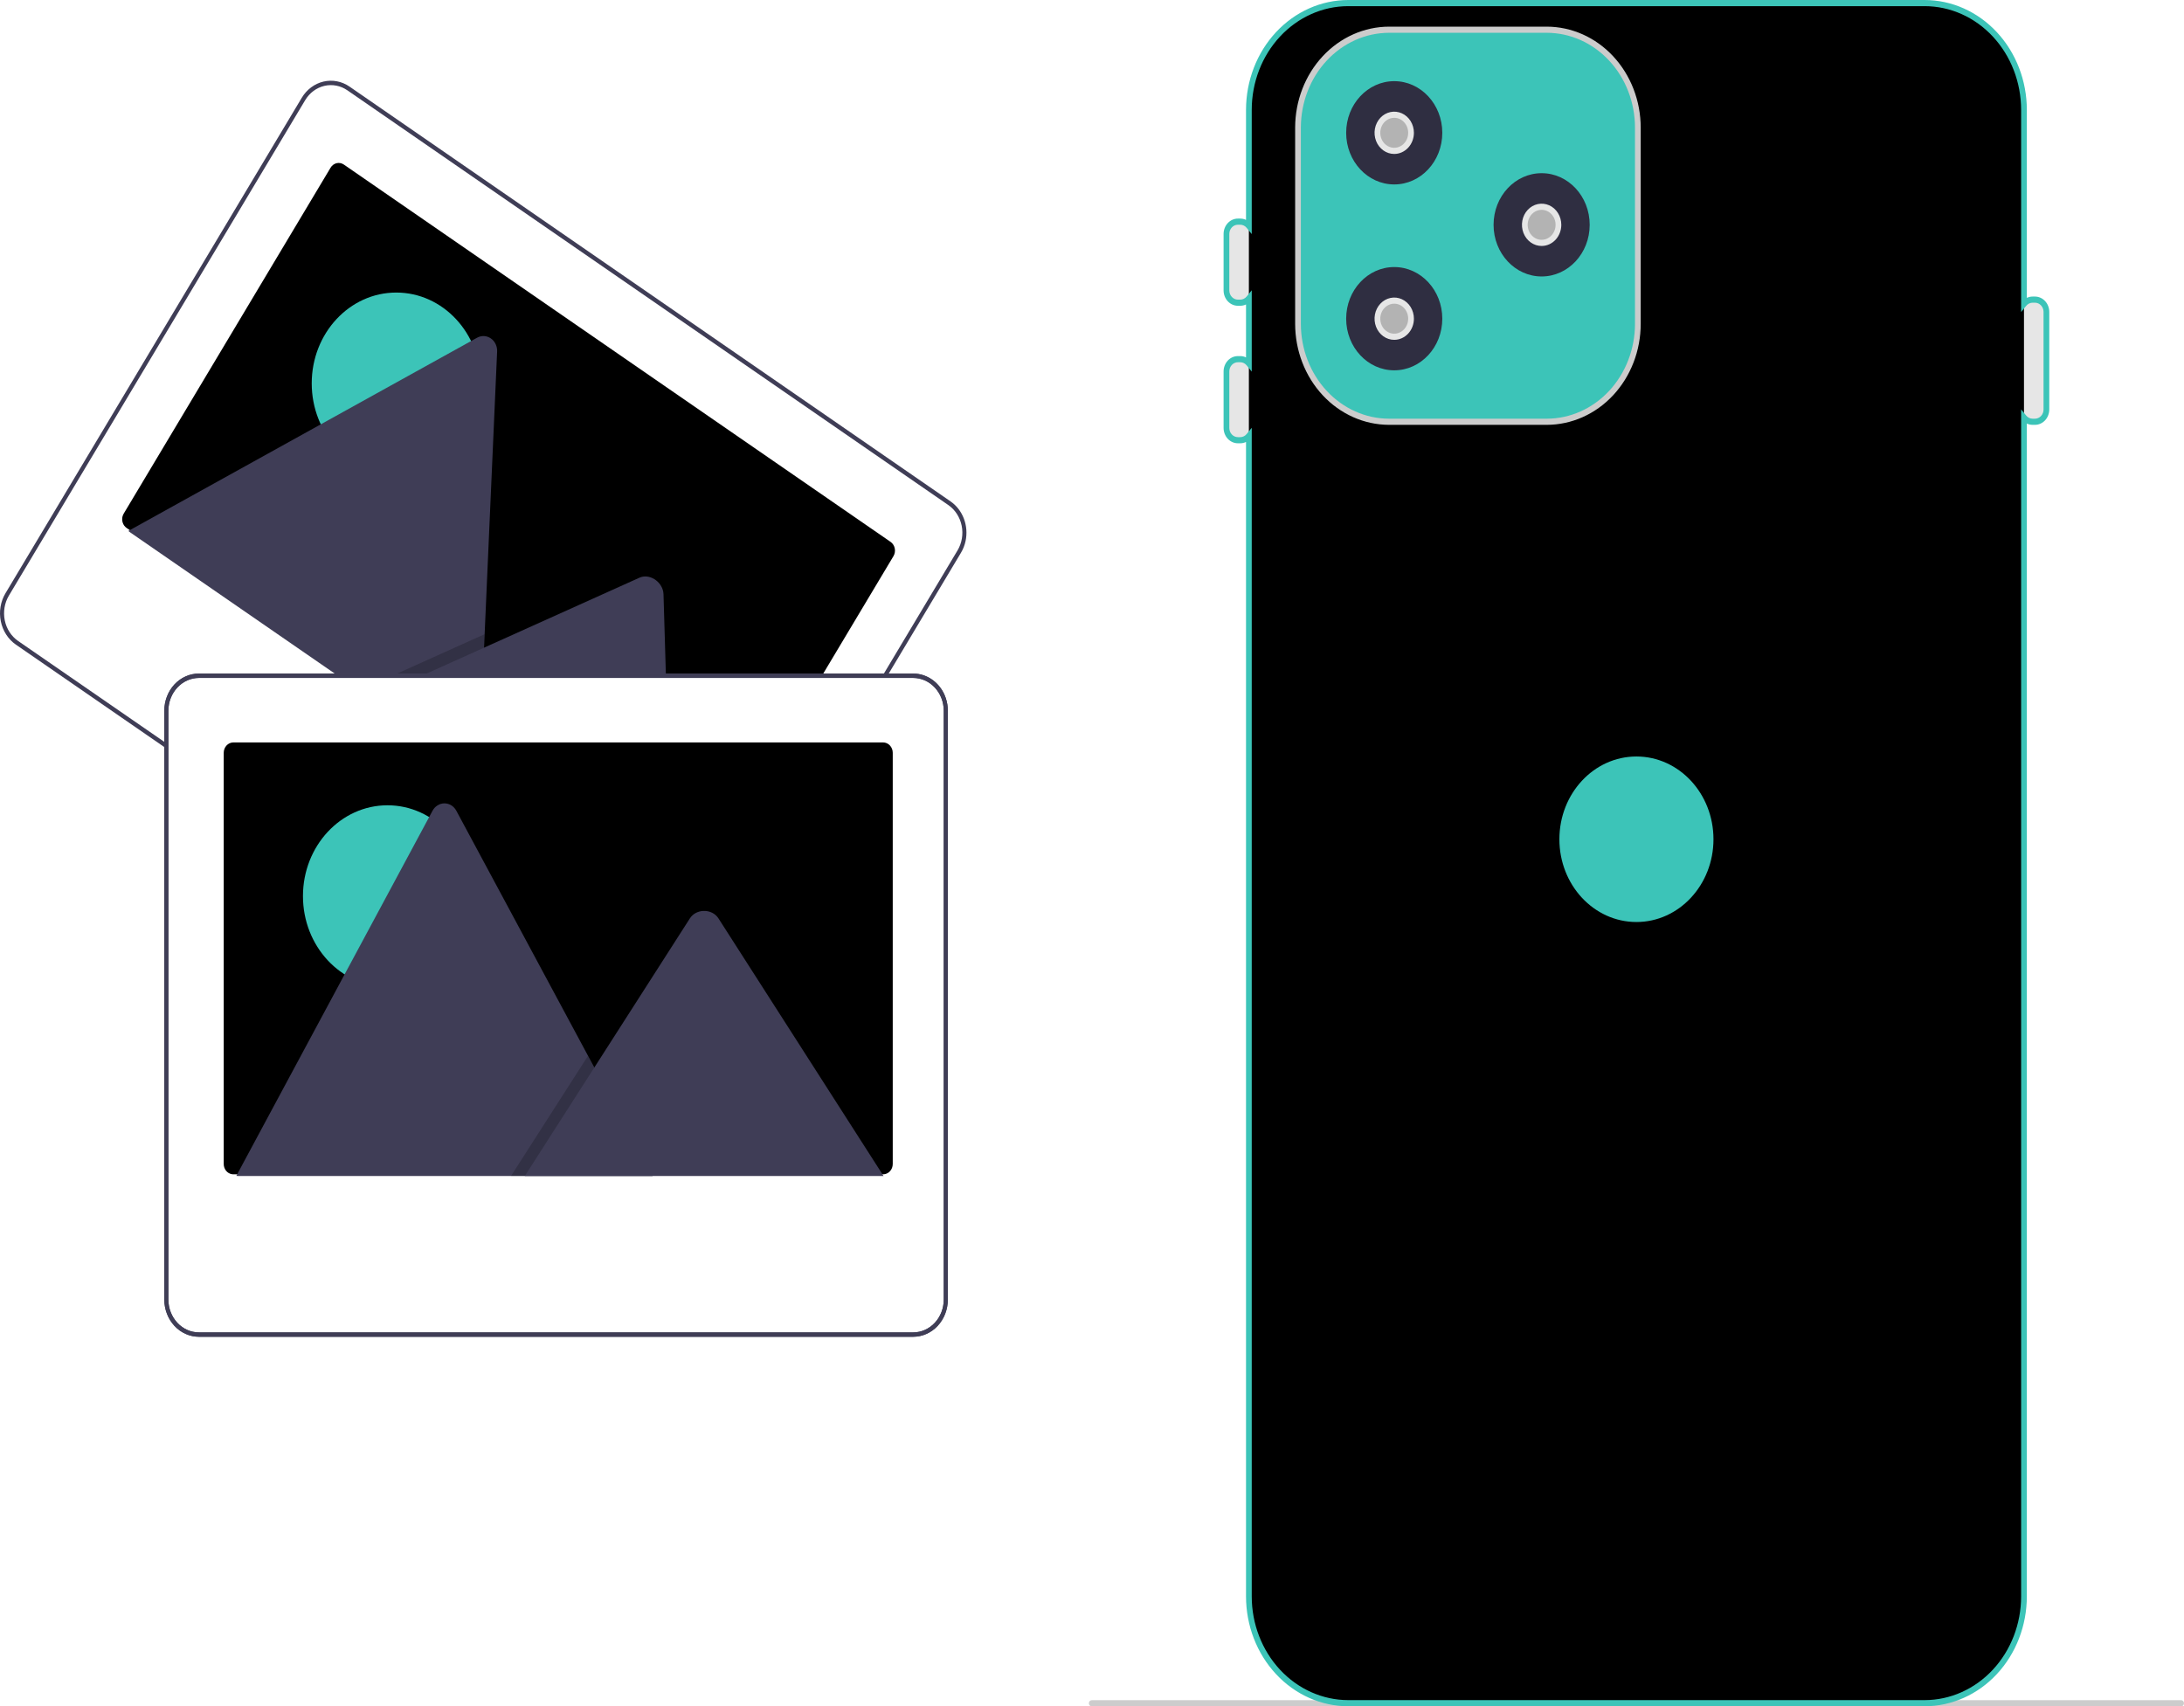 <svg width="622" height="486" viewBox="0 0 622 486" fill="none" xmlns="http://www.w3.org/2000/svg">
<rect width="622" height="486" fill="white"/>
<path d="M621.184 486H310.921C310.705 486 310.498 485.908 310.345 485.744C310.193 485.58 310.107 485.357 310.107 485.125C310.107 484.893 310.193 484.671 310.345 484.507C310.498 484.342 310.705 484.25 310.921 484.25H621.184C621.4 484.25 621.607 484.342 621.759 484.507C621.912 484.671 621.998 484.893 621.998 485.125C621.998 485.357 621.912 485.58 621.759 485.744C621.607 485.908 621.4 486 621.184 486Z" fill="#CCCCCC"/>
<path d="M579.557 120.13H578.869C578.005 120.129 577.177 119.759 576.567 119.103C575.956 118.447 575.613 117.558 575.612 116.63V88.84C575.613 87.913 575.956 87.023 576.567 86.367C577.177 85.711 578.005 85.342 578.869 85.341H579.557C580.42 85.342 581.248 85.711 581.859 86.367C582.47 87.023 582.813 87.913 582.814 88.84V116.63C582.813 117.558 582.47 118.447 581.859 119.103C581.248 119.759 580.42 120.129 579.557 120.13V120.13Z" fill="#E6E6E6"/>
<path d="M353.236 86.216H352.548C351.685 86.215 350.857 85.846 350.246 85.19C349.635 84.534 349.292 83.644 349.291 82.716V66.63C349.292 65.703 349.635 64.813 350.246 64.157C350.857 63.501 351.685 63.132 352.548 63.131H353.236C354.1 63.132 354.928 63.501 355.538 64.157C356.149 64.813 356.492 65.703 356.493 66.63V82.716C356.492 83.644 356.149 84.534 355.538 85.19C354.928 85.846 354.1 86.215 353.236 86.216Z" fill="#E6E6E6"/>
<path d="M353.236 125.383H352.548C351.685 125.382 350.857 125.013 350.246 124.357C349.635 123.701 349.292 122.811 349.291 121.884V105.797C349.292 104.869 349.635 103.98 350.246 103.324C350.857 102.668 351.685 102.299 352.548 102.298H353.236C354.1 102.299 354.928 102.668 355.538 103.324C356.149 103.98 356.492 104.869 356.493 105.797V121.884C356.492 122.811 356.149 123.701 355.538 124.357C354.928 125.013 354.1 125.382 353.236 125.383Z" fill="#E6E6E6"/>
<path d="M548.132 485.106H383.973C376.471 485.097 369.28 481.891 363.975 476.193C358.671 470.494 355.688 462.767 355.679 454.708V31.273C355.688 23.213 358.671 15.487 363.975 9.788C369.28 4.09 376.471 0.884 383.973 0.875H548.132C555.633 0.884 562.825 4.089 568.129 9.788C573.434 15.487 576.417 23.213 576.426 31.273V454.708C576.417 462.767 573.434 470.494 568.129 476.193C562.825 481.891 555.633 485.097 548.132 485.106V485.106Z" fill="black"/>
<path d="M548.132 485.981H383.973C376.256 485.971 368.857 482.674 363.4 476.811C357.943 470.948 354.873 462.999 354.865 454.708V125.884C354.352 126.13 353.797 126.258 353.236 126.258H352.548C351.469 126.257 350.434 125.795 349.67 124.975C348.907 124.155 348.478 123.043 348.476 121.884V105.797C348.478 104.638 348.907 103.526 349.67 102.706C350.434 101.886 351.469 101.424 352.548 101.423H353.236C353.797 101.423 354.352 101.551 354.865 101.797V86.717C354.352 86.963 353.797 87.09 353.236 87.091H352.548C351.469 87.089 350.434 86.628 349.67 85.808C348.907 84.988 348.478 83.876 348.476 82.716V66.63C348.478 65.471 348.907 64.359 349.67 63.539C350.434 62.718 351.469 62.257 352.548 62.256H353.236C353.797 62.256 354.352 62.384 354.865 62.63V31.273C354.873 22.981 357.943 15.033 363.4 9.17C368.857 3.307 376.256 0.009 383.973 0H548.132C555.849 0.009 563.248 3.307 568.705 9.17C574.162 15.033 577.232 22.981 577.241 31.273V84.84C577.753 84.594 578.308 84.466 578.869 84.466H579.557C580.636 84.467 581.671 84.929 582.434 85.749C583.198 86.569 583.627 87.681 583.628 88.84V116.63C583.627 117.79 583.198 118.902 582.434 119.722C581.671 120.542 580.636 121.003 579.557 121.004H578.869C578.308 121.004 577.753 120.877 577.241 120.631V454.708C577.232 462.999 574.162 470.948 568.705 476.811C563.248 482.674 555.849 485.971 548.132 485.981V485.981ZM356.493 121.843V454.708C356.502 462.535 359.399 470.04 364.551 475.574C369.703 481.109 376.687 484.222 383.973 484.231H548.132C555.417 484.222 562.402 481.109 567.554 475.574C572.706 470.04 575.604 462.536 575.612 454.708V116.588L577.04 118.345C577.266 118.628 577.547 118.856 577.863 119.013C578.178 119.169 578.521 119.252 578.869 119.255H579.557C580.204 119.254 580.825 118.977 581.283 118.485C581.741 117.993 581.999 117.326 582 116.63V88.84C581.999 88.144 581.741 87.477 581.283 86.985C580.825 86.493 580.204 86.216 579.557 86.216H578.869C578.521 86.218 578.178 86.301 577.863 86.458C577.547 86.615 577.266 86.843 577.04 87.126L575.612 88.882V31.273C575.604 23.445 572.706 15.941 567.554 10.406C562.402 4.872 555.417 1.759 548.132 1.75H383.973C376.687 1.759 369.703 4.872 364.551 10.406C359.399 15.941 356.502 23.445 356.493 31.273V66.671L355.066 64.916C354.839 64.633 354.558 64.405 354.243 64.248C353.927 64.091 353.584 64.008 353.236 64.006H352.548C351.9 64.006 351.279 64.283 350.821 64.775C350.363 65.267 350.106 65.934 350.105 66.63V82.716C350.106 83.412 350.363 84.079 350.821 84.571C351.279 85.063 351.9 85.34 352.548 85.341H353.236C353.584 85.338 353.927 85.255 354.243 85.098C354.558 84.941 354.839 84.714 355.066 84.43L356.493 82.676V105.838L355.066 104.083C354.839 103.8 354.558 103.572 354.243 103.415C353.927 103.258 353.584 103.175 353.236 103.173H352.548C351.9 103.173 351.279 103.45 350.821 103.942C350.363 104.434 350.106 105.101 350.105 105.797V121.884C350.106 122.579 350.363 123.247 350.821 123.739C351.279 124.231 351.9 124.508 352.548 124.508H353.236C353.584 124.506 353.927 124.423 354.243 124.266C354.558 124.109 354.839 123.881 355.066 123.598L356.493 121.843Z" fill="#3CC4B8"/>
<path d="M440.509 120.13H395.619C388.739 120.121 382.143 117.181 377.278 111.954C372.413 106.728 369.677 99.641 369.669 92.25V36.345C369.677 28.953 372.413 21.867 377.278 16.64C382.143 11.413 388.739 8.473 395.619 8.465H440.509C447.389 8.473 453.985 11.413 458.85 16.64C463.715 21.867 466.452 28.953 466.46 36.345V92.25C466.452 99.641 463.715 106.728 458.85 111.954C453.985 117.181 447.39 120.121 440.509 120.13V120.13Z" fill="#3CC4B8"/>
<path d="M440.509 121.004H395.619C388.523 120.996 381.72 117.963 376.703 112.573C371.685 107.182 368.863 99.873 368.855 92.25V36.345C368.863 28.721 371.685 21.412 376.703 16.022C381.72 10.631 388.523 7.599 395.619 7.59H440.509C447.605 7.599 454.408 10.631 459.426 16.022C464.443 21.412 467.266 28.721 467.274 36.345V92.25C467.266 99.873 464.443 107.182 459.426 112.573C454.408 117.963 447.605 120.996 440.509 121.004V121.004ZM395.619 9.34C388.955 9.348 382.566 12.196 377.854 17.258C373.142 22.321 370.491 29.185 370.483 36.345V92.25C370.491 99.409 373.142 106.274 377.854 111.336C382.566 116.399 388.955 119.247 395.619 119.255H440.509C447.174 119.247 453.563 116.399 458.275 111.336C462.987 106.274 465.638 99.409 465.645 92.25V36.345C465.638 29.185 462.987 22.321 458.275 17.259C453.562 12.196 447.174 9.348 440.509 9.34L395.619 9.34Z" fill="#CCCCCC"/>
<path d="M466.052 262.609C478.17 262.609 487.993 252.056 487.993 239.037C487.993 226.019 478.17 215.466 466.052 215.466C453.935 215.466 444.112 226.019 444.112 239.037C444.112 252.056 453.935 262.609 466.052 262.609Z" fill="#3CC4B8"/>
<path d="M397.075 52.532C404.635 52.532 410.764 45.948 410.764 37.826C410.764 29.703 404.635 23.119 397.075 23.119C389.515 23.119 383.386 29.703 383.386 37.826C383.386 45.948 389.515 52.532 397.075 52.532Z" fill="#2F2E41"/>
<path d="M397.075 105.476C404.635 105.476 410.764 98.891 410.764 90.769C410.764 82.647 404.635 76.063 397.075 76.063C389.515 76.063 383.386 82.647 383.386 90.769C383.386 98.891 389.515 105.476 397.075 105.476Z" fill="#2F2E41"/>
<path d="M439.054 78.741C446.614 78.741 452.742 72.156 452.742 64.034C452.742 55.912 446.614 49.328 439.054 49.328C431.494 49.328 425.365 55.912 425.365 64.034C425.365 72.156 431.494 78.741 439.054 78.741Z" fill="#2F2E41"/>
<path d="M397.075 42.973C399.721 42.973 401.866 40.668 401.866 37.825C401.866 34.983 399.721 32.678 397.075 32.678C394.429 32.678 392.284 34.983 392.284 37.825C392.284 40.668 394.429 42.973 397.075 42.973Z" fill="#B3B3B3"/>
<path d="M397.075 43.848C395.966 43.848 394.882 43.495 393.961 42.833C393.039 42.171 392.32 41.231 391.896 40.13C391.472 39.03 391.361 37.819 391.577 36.651C391.793 35.483 392.327 34.41 393.111 33.567C393.895 32.725 394.894 32.151 395.981 31.919C397.068 31.687 398.196 31.806 399.22 32.262C400.244 32.717 401.12 33.489 401.736 34.48C402.352 35.47 402.68 36.634 402.68 37.825C402.679 39.422 402.088 40.953 401.037 42.082C399.986 43.211 398.561 43.846 397.075 43.848V43.848ZM397.075 33.553C396.288 33.553 395.519 33.804 394.865 34.273C394.211 34.743 393.702 35.41 393.401 36.191C393.1 36.971 393.021 37.83 393.174 38.659C393.328 39.488 393.707 40.249 394.263 40.847C394.819 41.444 395.528 41.851 396.299 42.016C397.071 42.181 397.87 42.096 398.597 41.773C399.324 41.449 399.945 40.902 400.382 40.199C400.818 39.496 401.052 38.67 401.052 37.825C401.051 36.693 400.631 35.607 399.886 34.806C399.14 34.005 398.129 33.554 397.075 33.553V33.553Z" fill="#E6E6E6"/>
<path d="M439.054 69.182C441.7 69.182 443.845 66.877 443.845 64.034C443.845 61.191 441.7 58.887 439.054 58.887C436.408 58.887 434.263 61.191 434.263 64.034C434.263 66.877 436.408 69.182 439.054 69.182Z" fill="#B3B3B3"/>
<path d="M439.054 70.057C437.945 70.057 436.861 69.703 435.939 69.042C435.018 68.38 434.299 67.439 433.875 66.339C433.451 65.239 433.34 64.028 433.556 62.859C433.772 61.691 434.306 60.618 435.09 59.776C435.874 58.934 436.873 58.36 437.96 58.128C439.047 57.895 440.174 58.014 441.199 58.47C442.223 58.926 443.098 59.698 443.714 60.688C444.33 61.679 444.659 62.843 444.659 64.034C444.658 65.631 444.066 67.162 443.016 68.291C441.965 69.42 440.54 70.055 439.054 70.057V70.057ZM439.054 59.762C438.267 59.762 437.498 60.012 436.844 60.482C436.19 60.951 435.68 61.619 435.379 62.399C435.078 63.18 435 64.039 435.153 64.868C435.307 65.697 435.685 66.458 436.242 67.055C436.798 67.653 437.506 68.06 438.278 68.225C439.049 68.39 439.849 68.305 440.576 67.982C441.302 67.658 441.923 67.111 442.36 66.408C442.797 65.705 443.031 64.879 443.03 64.034C443.029 62.901 442.61 61.815 441.864 61.014C441.119 60.213 440.108 59.763 439.054 59.762V59.762Z" fill="#E6E6E6"/>
<path d="M397.075 95.916C399.721 95.916 401.866 93.612 401.866 90.769C401.866 87.926 399.721 85.622 397.075 85.622C394.429 85.622 392.284 87.926 392.284 90.769C392.284 93.612 394.429 95.916 397.075 95.916Z" fill="#B3B3B3"/>
<path d="M397.075 96.791C395.966 96.791 394.882 96.438 393.961 95.777C393.039 95.115 392.32 94.174 391.896 93.074C391.472 91.974 391.361 90.763 391.577 89.594C391.793 88.426 392.327 87.353 393.111 86.511C393.895 85.669 394.894 85.095 395.981 84.863C397.068 84.63 398.196 84.749 399.22 85.205C400.244 85.661 401.12 86.433 401.736 87.423C402.351 88.414 402.68 89.578 402.68 90.769C402.679 92.366 402.088 93.897 401.037 95.026C399.986 96.155 398.561 96.79 397.075 96.791ZM397.075 86.497C396.288 86.497 395.519 86.747 394.865 87.217C394.211 87.686 393.702 88.353 393.401 89.134C393.1 89.915 393.021 90.774 393.174 91.603C393.328 92.432 393.707 93.193 394.263 93.79C394.819 94.388 395.528 94.795 396.299 94.96C397.071 95.125 397.87 95.04 398.597 94.716C399.323 94.393 399.945 93.845 400.382 93.143C400.818 92.44 401.052 91.614 401.052 90.769C401.05 89.636 400.631 88.55 399.886 87.749C399.14 86.948 398.129 86.498 397.075 86.497V86.497Z" fill="#E6E6E6"/>
<path d="M254.454 158.407L195.535 256.94C195.34 257.266 195.088 257.547 194.792 257.768C194.496 257.989 194.163 258.145 193.811 258.228C193.459 258.31 193.095 258.317 192.74 258.249C192.386 258.18 192.047 258.037 191.744 257.828L191.742 257.827L36.053 150.371C35.942 150.296 35.836 150.21 35.739 150.115C35.24 149.651 34.914 149.01 34.82 148.308C34.726 147.607 34.871 146.893 35.227 146.297L94.147 47.764C94.341 47.438 94.594 47.157 94.889 46.936C95.185 46.715 95.519 46.559 95.871 46.476C96.223 46.394 96.587 46.387 96.941 46.455C97.296 46.524 97.634 46.667 97.937 46.876L97.939 46.877L253.628 154.333C253.931 154.542 254.193 154.813 254.399 155.131C254.605 155.449 254.75 155.807 254.827 156.185C254.904 156.564 254.91 156.954 254.846 157.335C254.783 157.716 254.65 158.08 254.455 158.406L254.454 158.407Z" fill="black"/>
<path d="M112.857 135.06C126.154 135.06 136.934 123.479 136.934 109.192C136.934 94.906 126.154 83.325 112.857 83.325C99.559 83.325 88.779 94.906 88.779 109.192C88.779 123.479 99.559 135.06 112.857 135.06Z" fill="#3CC4B8"/>
<path d="M136.277 220.103L36.901 151.515C36.776 151.431 36.658 151.334 36.549 151.227L135.85 96.202C136.462 95.855 137.15 95.689 137.841 95.721C138.533 95.753 139.205 95.982 139.787 96.384C140.37 96.786 140.842 97.347 141.157 98.01C141.472 98.672 141.617 99.413 141.578 100.155L138.023 180.622L137.855 184.473L136.277 220.103Z" fill="#3F3D56"/>
<path opacity="0.2" d="M136.277 220.103L102.348 196.685L134.546 182.189L136.865 181.145L138.023 180.621L137.856 184.474L136.277 220.103Z" fill="black"/>
<path d="M191.609 258.293L105.657 198.97L137.855 184.473L140.173 183.428L182.132 164.535C184.883 163.298 188.388 165.522 188.901 168.616C188.935 168.826 188.955 169.038 188.964 169.251L191.609 258.293Z" fill="#3F3D56"/>
<path d="M274.995 154.09C275.447 151.965 275.278 149.741 274.513 147.723C273.747 145.704 272.421 143.988 270.716 142.807L99.558 24.675C98.469 23.922 97.253 23.408 95.979 23.161C94.705 22.914 93.398 22.939 92.133 23.235C90.868 23.531 89.67 24.092 88.607 24.886C87.544 25.679 86.637 26.69 85.938 27.86L1.559 168.97C0.149 171.335 -0.33 174.203 0.226 176.946C0.782 179.689 2.327 182.083 4.524 183.604L175.681 301.736C177.882 303.25 180.551 303.765 183.105 303.168C185.658 302.57 187.887 300.91 189.302 298.55L273.681 157.44C274.297 156.414 274.742 155.28 274.995 154.09ZM188.326 297.877C187.078 299.959 185.111 301.425 182.858 301.952C180.605 302.479 178.25 302.024 176.308 300.688L5.151 182.556C3.212 181.214 1.848 179.102 1.358 176.681C0.867 174.26 1.29 171.73 2.534 169.644L86.913 28.534C88.162 26.451 90.128 24.986 92.381 24.459C94.634 23.932 96.99 24.386 98.931 25.723L270.089 143.855C272.027 145.196 273.391 147.309 273.882 149.73C274.372 152.15 273.949 154.681 272.705 156.767L188.326 297.877Z" fill="#3F3D56"/>
<path d="M269.362 198.851C268.673 196.801 267.413 195.029 265.753 193.775C264.093 192.521 262.114 191.847 260.085 191.843H56.651C55.357 191.843 54.075 192.116 52.879 192.648C51.683 193.18 50.596 193.96 49.68 194.944C48.765 195.927 48.039 197.095 47.544 198.38C47.049 199.665 46.794 201.042 46.794 202.433V370.153C46.798 372.961 47.838 375.652 49.686 377.637C51.533 379.622 54.038 380.739 56.651 380.743H260.085C262.698 380.739 265.203 379.622 267.051 377.637C268.898 375.652 269.938 372.961 269.942 370.153V202.433C269.944 201.212 269.748 200 269.362 198.851V198.851Z" fill="white"/>
<path d="M269.362 198.851C268.673 196.801 267.413 195.029 265.753 193.775C264.093 192.521 262.114 191.847 260.085 191.843H56.651C55.357 191.843 54.075 192.116 52.879 192.648C51.683 193.18 50.596 193.96 49.68 194.944C48.765 195.927 48.039 197.095 47.544 198.38C47.049 199.665 46.794 201.042 46.794 202.433V370.153C46.798 372.961 47.838 375.652 49.686 377.637C51.533 379.622 54.038 380.739 56.651 380.743H260.085C262.698 380.739 265.203 379.622 267.051 377.637C268.898 375.652 269.938 372.961 269.942 370.153V202.433C269.944 201.212 269.748 200 269.362 198.851V198.851ZM268.782 370.153C268.779 372.63 267.862 375.005 266.232 376.757C264.601 378.509 262.391 379.494 260.085 379.497H56.651C54.346 379.494 52.135 378.509 50.505 376.757C48.874 375.005 47.957 372.63 47.954 370.153V202.433C47.957 199.956 48.874 197.581 50.505 195.829C52.135 194.078 54.346 193.092 56.651 193.089H260.085C262.391 193.092 264.601 194.078 266.232 195.829C267.862 197.581 268.779 199.956 268.782 202.433V370.153Z" fill="#3F3D56"/>
<path d="M254.252 214.412V331.525C254.252 331.912 254.181 332.296 254.044 332.653C253.906 333.011 253.704 333.336 253.449 333.61C253.195 333.884 252.892 334.101 252.559 334.249C252.227 334.397 251.87 334.474 251.51 334.474H66.459C66.327 334.475 66.196 334.464 66.066 334.441C65.413 334.34 64.816 333.99 64.384 333.454C63.952 332.919 63.715 332.234 63.715 331.525V214.412C63.715 214.025 63.785 213.641 63.923 213.284C64.061 212.926 64.263 212.601 64.518 212.327C64.772 212.053 65.075 211.836 65.407 211.688C65.74 211.54 66.097 211.463 66.457 211.463H251.508C251.868 211.463 252.225 211.539 252.558 211.687C252.891 211.835 253.193 212.052 253.448 212.326C253.703 212.599 253.905 212.924 254.043 213.282C254.181 213.639 254.252 214.023 254.252 214.41V214.412Z" fill="black"/>
<path d="M110.36 281.097C123.658 281.097 134.438 269.515 134.438 255.229C134.438 240.943 123.658 229.362 110.36 229.362C97.063 229.362 86.283 240.943 86.283 255.229C86.283 269.515 97.063 281.097 110.36 281.097Z" fill="#3CC4B8"/>
<path d="M185.864 334.943H67.748C67.6 334.946 67.453 334.933 67.307 334.906L123.17 230.948C123.511 230.3 124.006 229.762 124.604 229.387C125.202 229.012 125.882 228.815 126.575 228.815C127.267 228.815 127.947 229.012 128.545 229.387C129.143 229.762 129.638 230.3 129.979 230.948L167.47 300.712L169.266 304.05L185.864 334.943Z" fill="#3F3D56"/>
<path opacity="0.2" d="M185.864 334.944H145.536L165.333 304.05L166.758 301.825L167.471 300.712L169.266 304.05L185.864 334.944Z" fill="black"/>
<path d="M251.63 334.943H149.47L169.266 304.05L170.691 301.824L196.488 261.564C198.179 258.926 202.248 258.761 204.236 261.067C204.37 261.224 204.494 261.39 204.608 261.564L251.63 334.943Z" fill="#3F3D56"/>
<path d="M269.362 198.851C268.673 196.801 267.413 195.029 265.753 193.775C264.093 192.521 262.114 191.847 260.085 191.843H56.651C55.357 191.843 54.075 192.116 52.879 192.648C51.683 193.18 50.596 193.96 49.68 194.944C48.765 195.927 48.039 197.095 47.544 198.38C47.049 199.665 46.794 201.042 46.794 202.433V370.153C46.798 372.961 47.838 375.652 49.686 377.637C51.533 379.622 54.038 380.739 56.651 380.743H260.085C262.698 380.739 265.203 379.622 267.051 377.637C268.898 375.652 269.938 372.961 269.942 370.153V202.433C269.944 201.212 269.748 200 269.362 198.851V198.851ZM268.782 370.153C268.779 372.63 267.862 375.005 266.232 376.757C264.601 378.509 262.391 379.494 260.085 379.497H56.651C54.346 379.494 52.135 378.509 50.505 376.757C48.874 375.005 47.957 372.63 47.954 370.153V202.433C47.957 199.956 48.874 197.581 50.505 195.829C52.135 194.078 54.346 193.092 56.651 193.089H260.085C262.391 193.092 264.601 194.078 266.232 195.829C267.862 197.581 268.779 199.956 268.782 202.433V370.153Z" fill="#3F3D56"/>
</svg>
